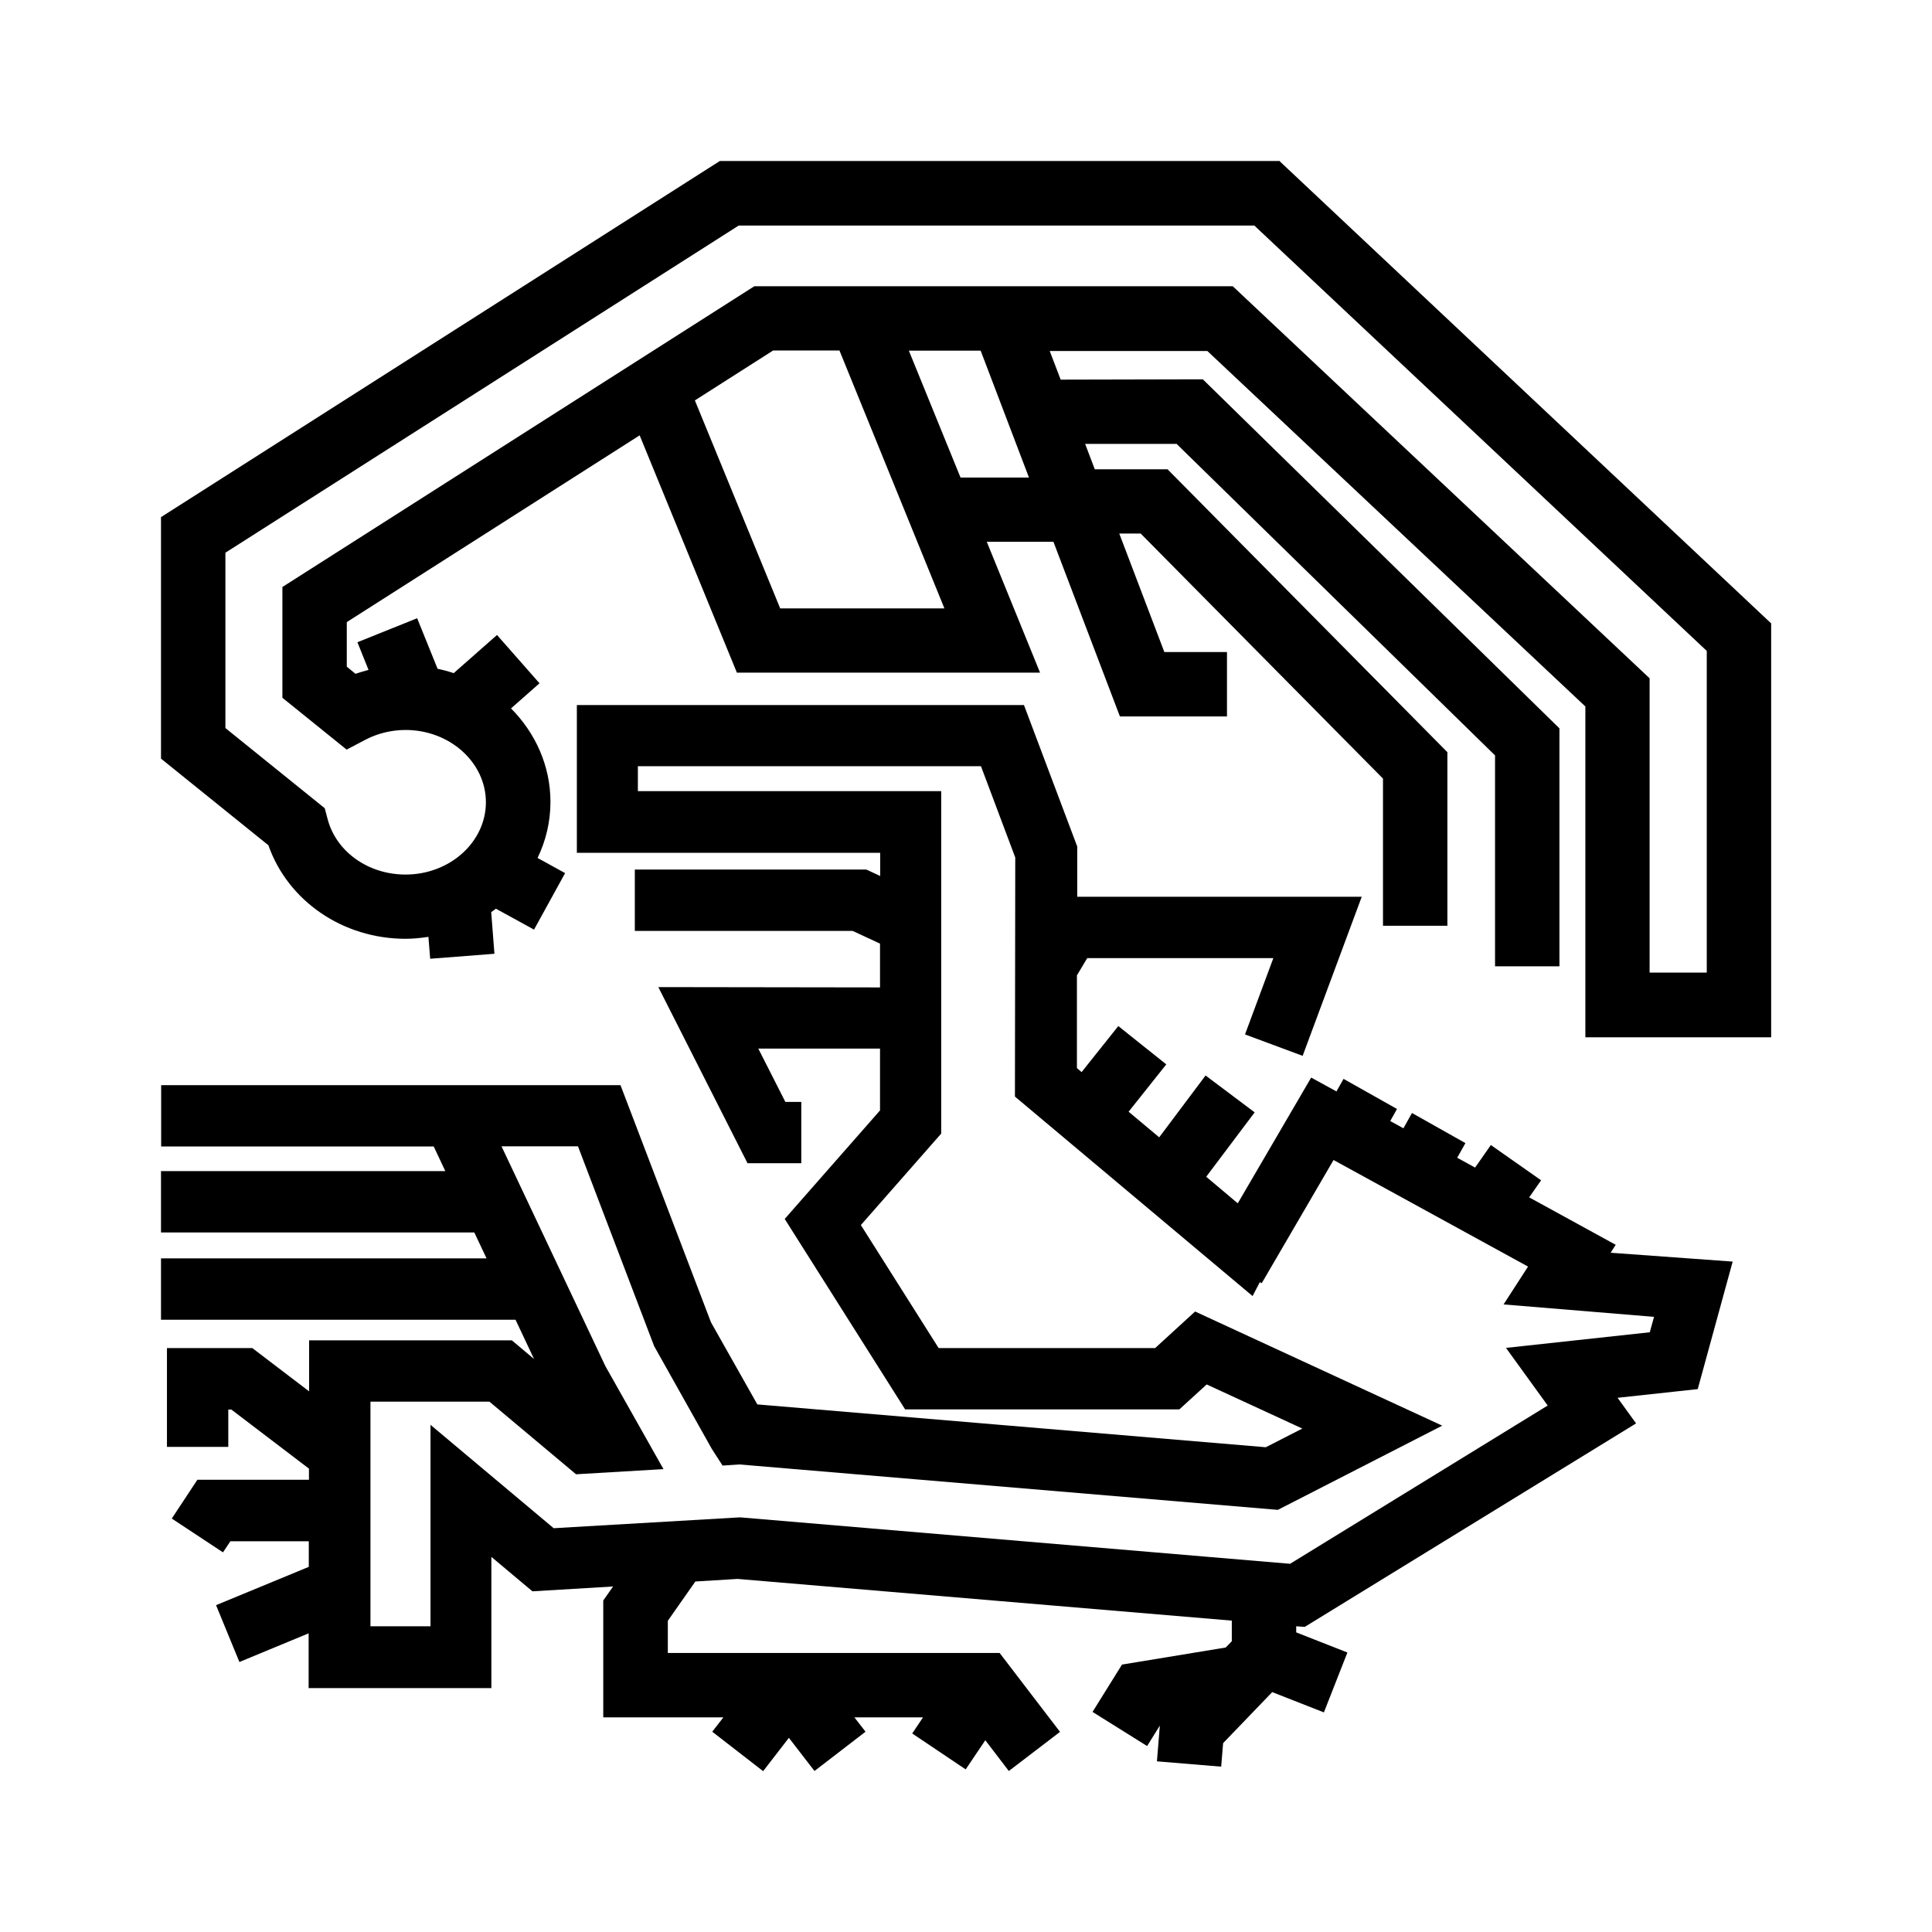 <?xml version="1.0" encoding="UTF-8"?>
<svg id="Livello_3" data-name="Livello 3" xmlns="http://www.w3.org/2000/svg" viewBox="0 0 120 120">
  <path d="m79.49,10h-34.78L10,32.12v15l6.67,5.38c1.21,3.45,4.61,5.81,8.52,5.81.48,0,.95-.05,1.42-.12l.11,1.36,3.99-.31-.2-2.59c.1-.07.2-.13.29-.21l2.37,1.3,1.93-3.51-1.71-.94c.51-1.06.8-2.24.8-3.48,0-2.25-.94-4.29-2.45-5.81l1.77-1.56-2.64-3-2.69,2.37c-.32-.11-.66-.2-1-.27l-1.27-3.14-3.71,1.49.69,1.72c-.27.07-.54.15-.81.24l-.54-.44v-2.77l18.19-11.6,6.04,14.74h18.83l-3.31-8.13h4.14l4.13,10.85h6.65v-4h-3.89l-2.8-7.36h1.33l15.05,15.22v9.14h4v-10.78l-17.38-17.57h-4.52l-.6-1.58h5.68s19.78,19.35,19.78,19.35v13.1h4v-14.78l-22.15-21.68-8.83.02-.68-1.78h9.79l23.48,22.08v20.55h11.54v-25.71l-30.51-28.69Zm-31.03,27.79l-5.3-12.92,4.86-3.1h4.12l6.52,16.02h-10.2Zm15.45-8.13h-4.25l-3.21-7.88h4.46l3,7.88Zm42.09,30.75h-3.54v-18.28l-25.89-24.35h-29.72l-29.31,18.68v6.88l3.99,3.22,1.16-.61c.76-.4,1.63-.61,2.5-.61,2.75,0,4.99,2.02,4.99,4.49s-2.24,4.49-4.99,4.49c-2.33,0-4.33-1.43-4.85-3.48l-.17-.64-6.17-4.98v-10.89l31.88-20.32h32.03l28.1,26.42v19.98Z"/>
  <path d="m100.36,77.32l-5.38-2.95.74-1.06-3.12-2.19-.98,1.4-1.11-.61.51-.91-3.32-1.87-.53.95-.82-.45.42-.75-3.32-1.87-.44.78-1.57-.86-4.56,7.81-1.96-1.65,3.01-4-3.05-2.29-2.88,3.84-1.9-1.59,2.34-2.94-2.98-2.38-2.28,2.86-.29-.25v-5.76s.64-1.07.64-1.07h11.56l-1.76,4.74,3.58,1.33,3.67-9.88h-17.67v-3.12s-3.31-8.79-3.31-8.79h-27.77v9.18h18.84v1.44l-.86-.4h-14.38v3.81h13.53l1.7.79v2.72l-13.77-.02,5.54,10.94h3.34v-3.81h-.99l-1.68-3.31h7.56v3.84l-5.92,6.74,7.48,11.83h17.03l1.7-1.55,5.94,2.74-2.27,1.16-31.58-2.66-2.88-5.1-5.62-14.73h-6.56s-21.97,0-21.97,0v3.81h16.93l.72,1.53H10v3.81h19.46l.76,1.61H10v3.81h22.02l1.15,2.44-1.38-1.16h-12.59s0,3.17,0,3.17l-3.53-2.69h-5.3v6.14h3.81v-2.32h.19l4.82,3.67v.69h-6.93l-1.59,2.41,3.18,2.1.46-.69h4.87v1.59l-5.76,2.38,1.45,3.53,4.3-1.78v3.4h11.35v-8.15l2.55,2.14,5.01-.3-.61.87v7.26h7.46l-.69.89,3.16,2.45,1.6-2.07,1.59,2.06,3.17-2.44-.69-.89h4.26l-.67,1,3.32,2.23,1.22-1.81,1.46,1.91,3.18-2.43-3.75-4.9h-20.61v-2l1.71-2.44,2.62-.16,30.7,2.59v1.28l-.38.39-6.44,1.06-1.83,2.94,3.39,2.12.79-1.27-.18,2.22,3.99.33.12-1.46,3.05-3.17,3.21,1.26,1.46-3.72-3.18-1.25v-.38l.53.04,20.58-12.64-1.15-1.59,4.98-.54,2.17-7.92-7.58-.55.3-.47Zm2.37,4.49l-.26.94-8.93.97,2.59,3.58-16,9.83-34.11-2.88h-.14s-11.49.67-11.49.67l-7.65-6.42v12.51h-3.73v-13.95h7.39s5.38,4.51,5.38,4.51l5.43-.32-3.61-6.4-6.45-13.65h4.75s4.73,12.41,4.73,12.41l3.58,6.38.67,1.04,1.05-.07,33.44,2.82,10.21-5.23-15.35-7.09-2.48,2.27h-13.45l-4.83-7.64,4.99-5.68v-21.27h-18.84v-1.55h21.31l2.13,5.67-.02,14.85,14.76,12.39.45-.86.12.06,4.46-7.65,12.08,6.62-1.52,2.35,9.33.77Z"/>
</svg>